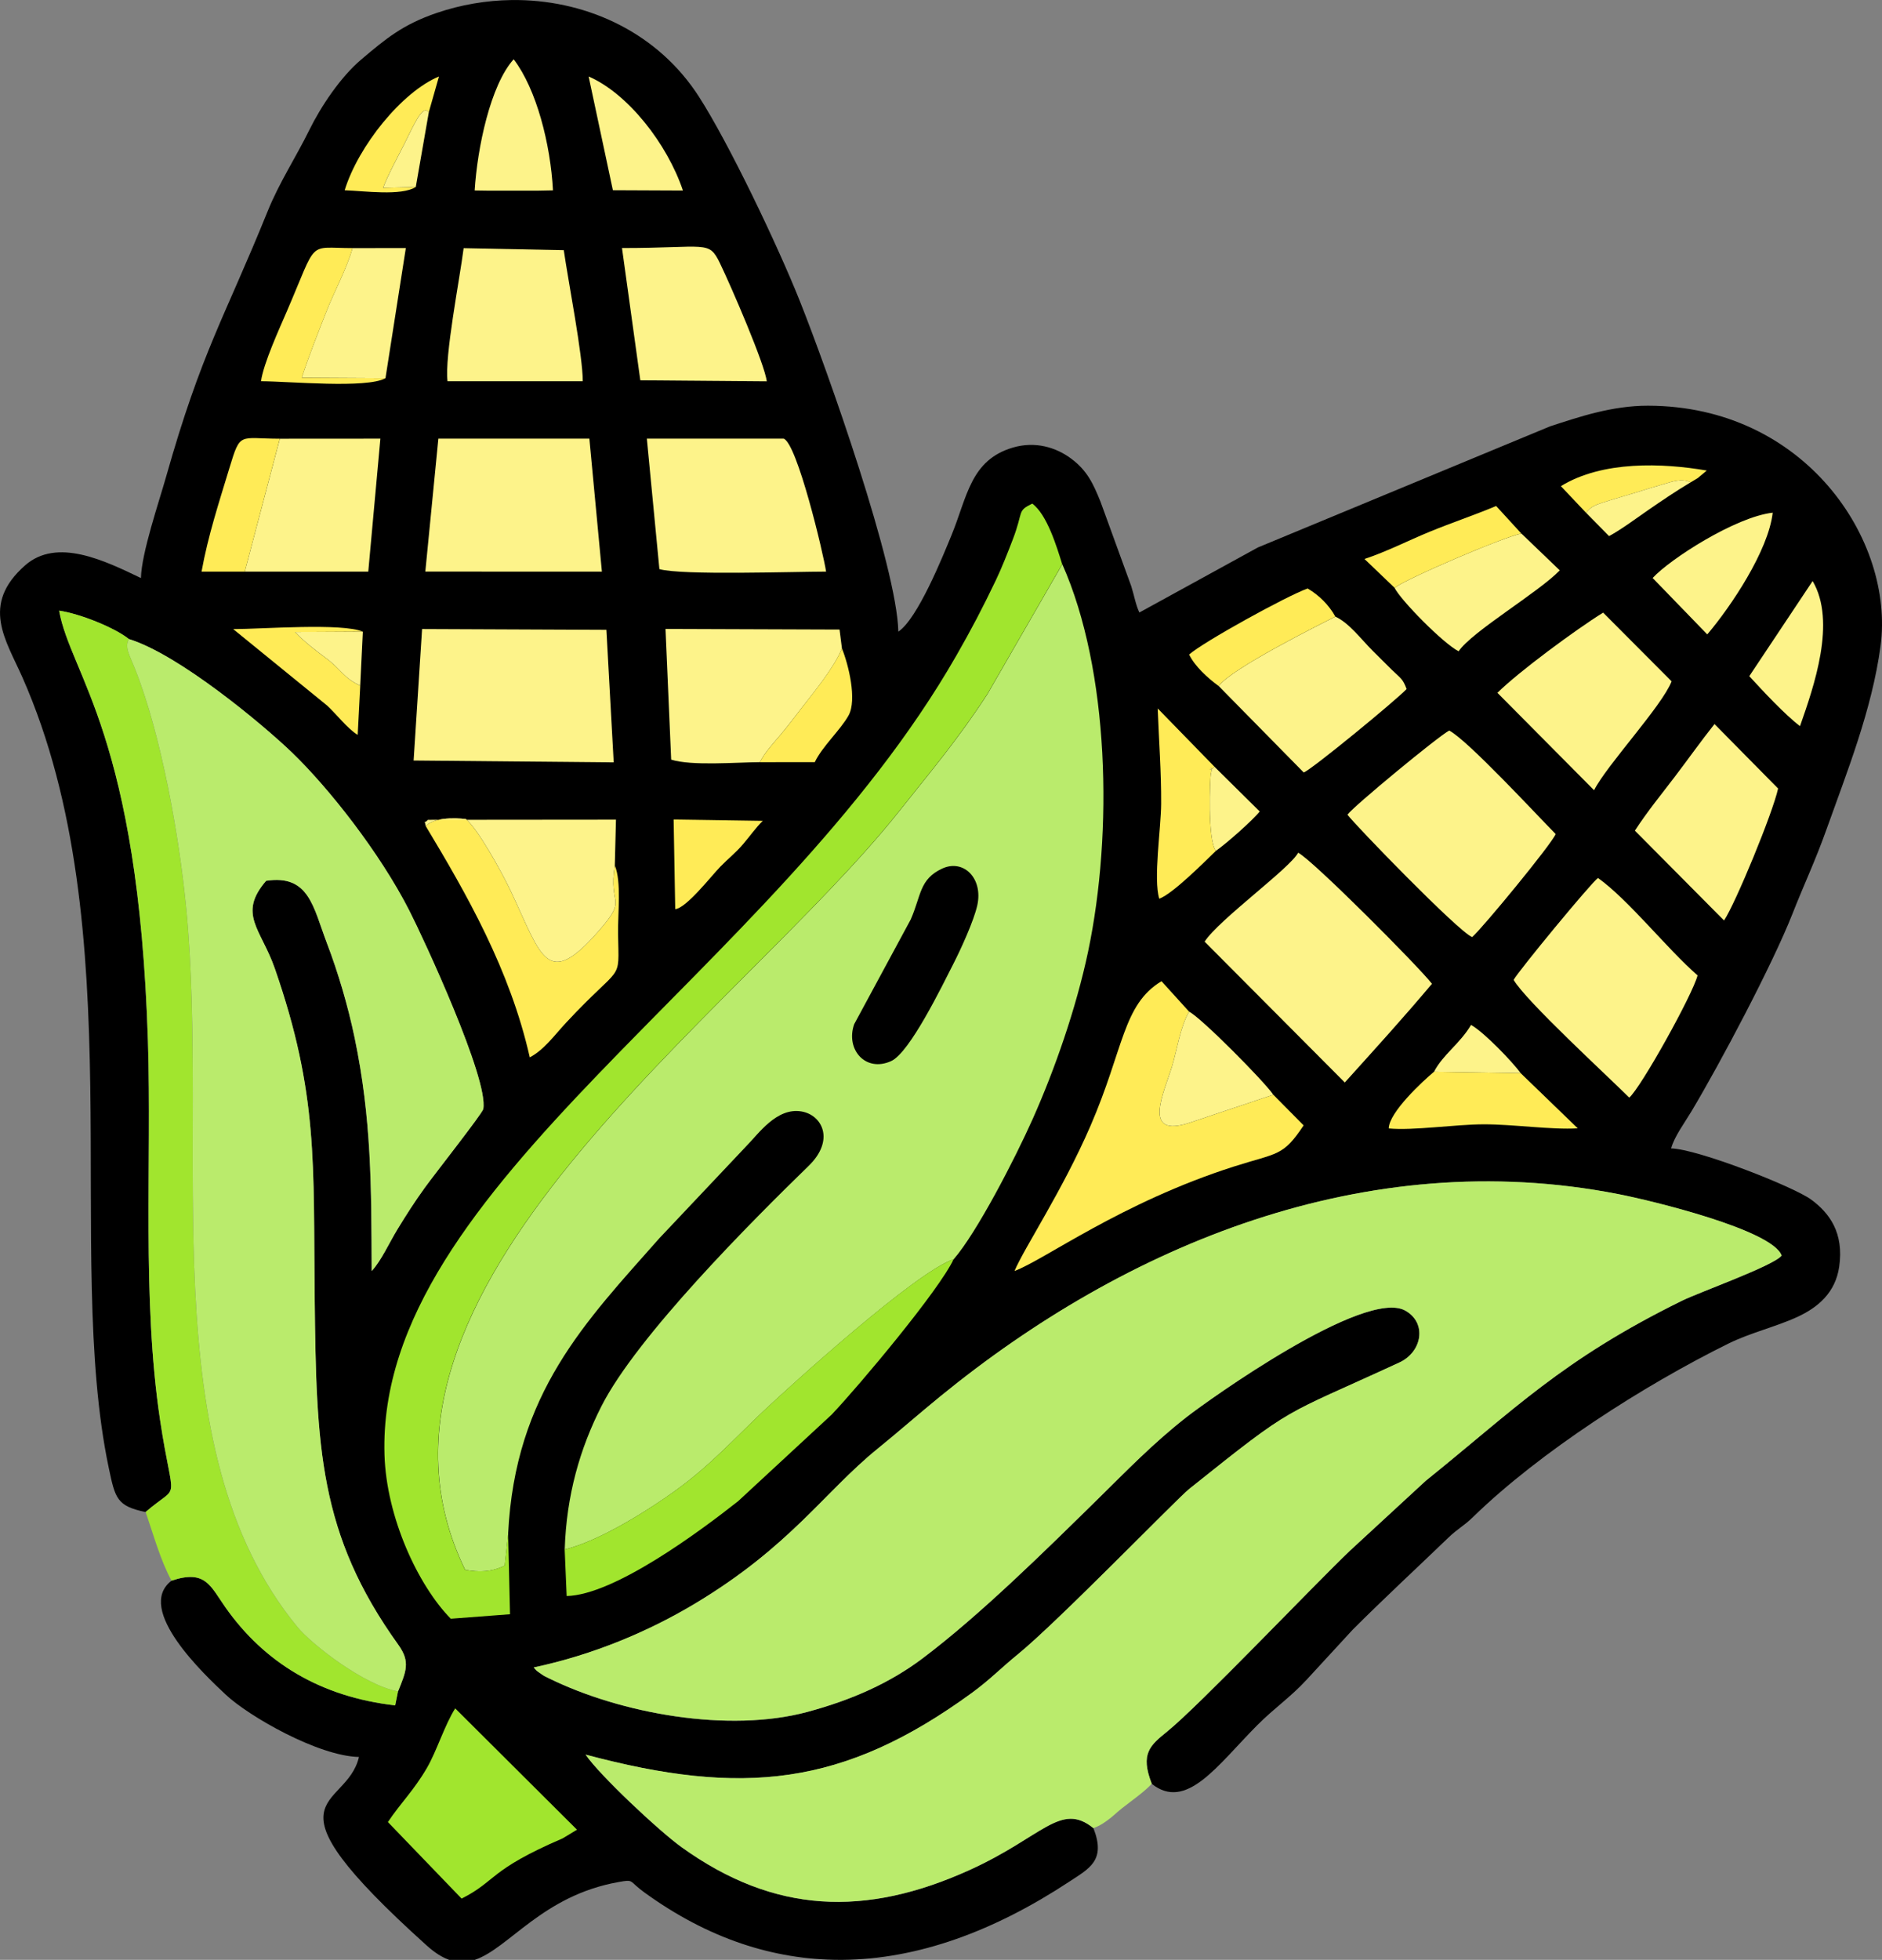 <?xml version="1.0" encoding="UTF-8"?>
<!DOCTYPE svg PUBLIC "-//W3C//DTD SVG 1.1//EN" "http://www.w3.org/Graphics/SVG/1.1/DTD/svg11.dtd">
<!-- Creator: CorelDRAW -->
<svg xmlns="http://www.w3.org/2000/svg" xml:space="preserve" width="130.15mm" height="135.45mm" version="1.1" style="shape-rendering:geometricPrecision; text-rendering:geometricPrecision; image-rendering:optimizeQuality; fill-rule:evenodd; clip-rule:evenodd"
viewBox="0 0 551.56 574.02"
 xmlns:xlink="http://www.w3.org/1999/xlink"
 xmlns:xodm="http://www.corel.com/coreldraw/odm/2003">
 <rect x="0" y="0" width="551.56" height="574.02" fill="#808080" stroke="none"/>
 <defs>
  <style type="text/css">
   <![CDATA[
    .fil0 {fill:black}
    .fil2 {fill:#A1E52E}
    .fil1 {fill:#BAEB6C}
    .fil3 {fill:#FDF38A}
    .fil4 {fill:#FFEB57}
   ]]>
  </style>
 </defs>
 <g id="Camada_x0020_1">
  <g id="_2033461011728">
   <path class="fil0" d="M42.68 442.84c10.36,-8.9 8.09,-1.17 4.22,-26.98 -5.36,-35.73 -2.42,-75.02 -3.55,-110.92 -2.8,-89.56 -22.64,-107.18 -26.03,-126.08 6.14,0.89 16.39,5.04 20.44,8.31 14.62,4.48 39.34,25.1 47.75,33.19 10.88,10.47 25.79,29.4 34.42,46.31 4.21,8.24 23.32,49.44 21.69,58.16 -0.24,1.25 -14.17,18.93 -17.1,22.98 -3.07,4.24 -5.36,7.85 -8.01,12.17 -2.41,3.93 -4.82,9.33 -7.59,12.28 -0.1,-24.83 -0.04,-44.48 -5,-68.3 -1.95,-9.35 -4.83,-19.11 -8.13,-27.74 -4.01,-10.49 -5.17,-20.17 -17.81,-18.24 -8.43,9.76 -1.46,14.15 2.54,25.66 12.82,36.88 11.26,57.21 11.69,96.42 0.48,43.82 1.18,69.22 24.53,101.71 3.56,4.95 2.28,7.76 -0.1,13.63l-0.83 4.09c-21.91,-2.5 -38.38,-12.56 -49.75,-28.71 -4.44,-6.31 -5.85,-11.14 -15.8,-7.81 -10.83,8.34 9.76,27.63 15.96,33.43 6.68,6.25 26.98,17.93 38.98,18.2 -3.74,16.05 -30.45,9.93 19.88,55.24 2.36,2.12 4.52,3.46 6.56,4.18l7.52 0c10.03,-3.39 19.82,-18.82 42.08,-22.78 4.72,-0.84 2.88,-0.39 7.59,3.02 18.67,13.55 37.86,19.73 57.21,19.76l0.86 0c22.13,-0.18 44.44,-8.4 66.4,-22.85 5.93,-3.91 10.88,-6.21 7.16,-15.7 -9.66,-7.83 -14.84,2.55 -36.39,12.29 -30.53,13.8 -57.13,12.77 -84.26,-6.68 -6.79,-4.87 -24.3,-21.36 -28.18,-27.15 45.95,12.26 75.53,9.37 113.23,-18.1 5.18,-3.78 8.64,-7.37 13.41,-11.25 11.74,-9.55 46.71,-45.64 50.21,-48.43 31.6,-25.26 26.33,-20.77 61.62,-37.06 6.72,-3.1 8.18,-11.59 1.77,-15.2 -11.82,-6.66 -57.85,26.26 -64.21,31.24 -9.8,7.67 -17.54,15.71 -25.65,23.68 -15.44,15.16 -34.76,34.25 -51.69,46.97 -9.41,7.07 -20.5,12.1 -33.74,15.65 -23.03,6.18 -54.54,0.54 -75.74,-9.87 -1.31,-0.64 -1.28,-0.59 -2.3,-1.3 -1.55,-1.08 -1.1,-0.73 -2.13,-1.86 17.55,-3.71 33.78,-10.6 47.34,-18.74 27.86,-16.72 37.87,-32.67 53.37,-45.25 6.26,-5.08 11.89,-10.05 18.35,-15.32 54.46,-44.46 124.7,-73.78 198.71,-59.35 10.03,1.96 45.28,10.52 47.97,18.02 -2.3,2.98 -23.96,10.65 -29.27,13.26 -35.18,17.31 -49.17,31.92 -75.04,52.71l-22.18 20.44c-11.3,10.81 -44.1,45.31 -53.54,52.95 -5.04,4.08 -8.04,6.48 -4.57,15.35 10.16,8.07 19.21,-5.4 30.84,-17.1 5.11,-5.14 9.78,-8.22 14.59,-13.44l13.44 -14.59c9.43,-9.43 18.39,-17.67 28.01,-26.93 2.92,-2.81 4.42,-3.31 7.32,-6.13 19.55,-19.03 50.02,-38.53 74.81,-50.76 6.49,-3.2 13.84,-4.88 20.21,-7.81 6.08,-2.8 11.16,-7.14 12.25,-14.72 1.43,-9.96 -2.89,-15.72 -8.2,-19.63 -5.12,-3.78 -33.25,-14.82 -41.06,-15 0.92,-3.45 3.99,-7.56 5.96,-10.86 8.44,-14.1 23.76,-43.02 29.6,-57.85 3.45,-8.77 6.74,-15.63 9.99,-24.77 5.94,-16.66 13.32,-34.98 15.83,-53.69 4.14,-30.93 -22.17,-70.29 -68.13,-70.36 -10.54,-0.02 -20.17,3.25 -28.72,6.04l-85.62 35.47 -34.75 19.06c-1.08,-2.26 -1.51,-4.96 -2.38,-7.71l-8.98 -24.66c-2.16,-5.37 -3.93,-9.2 -8.61,-12.69 -4.51,-3.37 -10.63,-5.16 -17.1,-3.25 -12.48,3.68 -13.36,14.44 -18.02,25.74 -2.53,6.14 -9.87,24.37 -15.55,28.18 -0.43,-19.1 -20.65,-76.19 -28.83,-96.74 -6.48,-16.28 -20.85,-46.37 -29.66,-60.03 -11.86,-18.38 -32.07,-27.9 -52.86,-28.22l-2.1 0c-7.34,0.11 -14.72,1.35 -21.8,3.76 -10.01,3.41 -14.95,7.56 -22.19,13.68 -5.95,5.04 -11.72,13.57 -15.21,20.67 -3.98,8.08 -8.75,15.27 -12.17,23.71 -12.66,31.28 -19.36,40.97 -29.79,77.84 -2.08,7.36 -7.2,22.3 -7.36,29.63 -10.58,-5.08 -24.61,-11.96 -33.97,-3.7 -13.09,11.54 -5.62,21.8 -0.75,32.82 32.51,73.57 12.05,168.65 25.28,231.46 1.9,9.01 2.35,11.21 10.82,12.98z"/>
   <path class="fil1" d="M320.46 535.46c1.31,-0.55 2.14,-0.87 4.02,-2.24 1.96,-1.42 2.33,-2 4.31,-3.57 2.7,-2.13 6.73,-4.95 8.76,-7.21 -3.47,-8.87 -0.47,-11.26 4.57,-15.35 9.44,-7.64 42.24,-42.15 53.54,-52.95l22.18 -20.44c25.86,-20.79 39.86,-35.4 75.04,-52.71 5.31,-2.61 26.97,-10.28 29.27,-13.26 -2.69,-7.51 -37.94,-16.07 -47.97,-18.02 -74.01,-14.43 -144.26,14.89 -198.71,59.35 -6.45,5.27 -12.09,10.24 -18.35,15.32 -15.5,12.58 -25.5,28.53 -53.37,45.25 -13.56,8.14 -29.79,15.02 -47.34,18.74 1.04,1.13 0.59,0.78 2.13,1.86 1.02,0.72 0.99,0.66 2.3,1.3 21.19,10.41 52.7,16.05 75.74,9.87 13.23,-3.55 24.33,-8.58 33.74,-15.65 16.92,-12.72 36.25,-31.81 51.69,-46.97 8.12,-7.97 15.85,-16 25.65,-23.68 6.36,-4.98 52.38,-37.9 64.21,-31.24 6.41,3.61 4.94,12.1 -1.77,15.2 -35.28,16.29 -30.02,11.81 -61.62,37.06 -3.49,2.79 -38.47,38.88 -50.21,48.43 -4.77,3.88 -8.23,7.47 -13.41,11.25 -37.7,27.48 -67.28,30.36 -113.23,18.1 3.88,5.8 21.39,22.28 28.18,27.15 27.13,19.46 53.73,20.48 84.26,6.68 21.55,-9.74 26.73,-20.12 36.39,-12.29z"/>
   <path class="fil1" d="M148.92 449.2c2.02,-41.21 22.74,-62.12 44.29,-86.5l25.61 -27.11c3.46,-3.49 8.81,-11.29 16.06,-10.06 6.08,1.03 9.88,8.38 2.13,15.92 -16.56,16.09 -50.34,49.89 -60.76,70.43 -6.29,12.41 -10.24,26.04 -10.75,41.95 10.61,-2.59 25.06,-11.93 32.26,-17.1 10.38,-7.45 17.58,-15.5 25.94,-23.38 8.25,-7.77 44.76,-40.87 55.79,-44.52 6.73,-7.72 17.86,-29.19 23.23,-41.24 6.32,-14.18 12.65,-32.16 16.18,-48.92 7.34,-34.92 6.23,-82.39 -7.57,-113.41l-21.93 38.01c-8.45,13.06 -16.89,23.03 -26,34.49 -47.62,59.91 -166.68,140.69 -127.07,222.04 3.95,0.73 7.68,0.7 11.59,-1.25l1.03 -9.34z"/>
   <path class="fil1" d="M116.66 495.4c2.37,-5.87 3.66,-8.68 0.1,-13.63 -23.35,-32.48 -24.05,-57.89 -24.53,-101.71 -0.43,-39.21 1.13,-59.54 -11.69,-96.42 -4,-11.51 -10.97,-15.9 -2.54,-25.66 12.63,-1.93 13.8,7.75 17.81,18.24 3.3,8.64 6.18,18.4 8.13,27.74 4.96,23.82 4.9,43.47 5,68.3 2.77,-2.95 5.18,-8.35 7.59,-12.28 2.65,-4.32 4.94,-7.93 8.01,-12.17 2.93,-4.04 16.86,-21.72 17.1,-22.98 1.64,-8.73 -17.48,-49.92 -21.69,-58.16 -8.63,-16.91 -23.54,-35.84 -34.42,-46.31 -8.41,-8.09 -33.12,-28.71 -47.75,-33.19 -1.29,2.37 0.09,4.48 1.72,8.56 7.83,19.58 13.02,49.37 15.05,70.02 6.99,71.12 -10.75,158.11 32.65,210.82 4.15,5.04 19.55,17.05 29.46,18.83z"/>
   <path class="fil2" d="M148.92 449.2l-1.03 9.34c-3.9,1.95 -7.64,1.97 -11.59,1.25 -39.61,-81.36 79.45,-162.13 127.07,-222.04 9.11,-11.46 17.55,-21.44 26,-34.49l21.93 -38.01c-1.6,-5.12 -4.42,-14.54 -8.78,-17.75 -4.56,2.25 -2.47,2.08 -5.7,10.5 -1.49,3.89 -3.23,8.3 -4.94,11.89 -3.93,8.2 -7.19,14.43 -11.56,22.05 -53.79,93.88 -170,154.87 -167.64,234.11 0.55,18.39 9.85,38.31 19.43,48.06l17.36 -1.32 -0.55 -23.58z"/>
   <path class="fil2" d="M42.68 442.84c2.24,6.48 4.33,14.17 7.59,20.12 9.95,-3.33 11.36,1.5 15.8,7.81 11.37,16.16 27.85,26.22 49.75,28.71l0.83 -4.09c-9.92,-1.78 -25.32,-13.79 -29.46,-18.83 -43.4,-52.71 -25.66,-139.7 -32.65,-210.82 -2.03,-20.65 -7.23,-50.44 -15.05,-70.02 -1.63,-4.08 -3.01,-6.19 -1.72,-8.56 -4.05,-3.28 -14.3,-7.43 -20.44,-8.31 3.39,18.9 23.23,36.52 26.03,126.08 1.12,35.9 -1.82,75.2 3.55,110.92 3.87,25.8 6.14,18.08 -4.22,26.98z"/>
   <path class="fil3" d="M353.04 275.8l41.08 41.25c8.83,-9.8 16.72,-18.42 25.55,-28.91 -4.07,-5.23 -34.95,-36.22 -39.22,-38.39 -2.36,4.54 -23.3,19.66 -27.41,26.05z"/>
   <polygon class="fil3" points="121.22,222.75 179.86,223.29 177.72,184.47 123.7,184.24 "/>
   <path class="fil4" d="M373.17 320.63l-24.48 8.19c-14.29,4.77 -7.51,-8.89 -5.19,-16.52 1.5,-4.96 2.41,-11.57 4.99,-16l-8.09 -8.92c-11.4,6.92 -10.97,19.69 -20.84,42.44 -8.23,18.99 -19.29,35.49 -22.24,42.44 8.52,-3.09 31.21,-20.03 64.33,-30.6 12.84,-4.1 14.3,-2.87 20.41,-12.05l-8.9 -8.98z"/>
   <path class="fil3" d="M394.9 238.61c2.03,2.81 32.44,34.22 36.55,35.86 3.36,-3.03 23.16,-27.09 24.48,-30.18 -5.82,-5.88 -25.66,-27.37 -31.2,-30.32 -3.11,1.58 -28.23,22.32 -29.83,24.64z"/>
   <polygon class="fil3" points="124.65,167.41 176.4,167.43 172.73,128.48 128.47,128.47 "/>
   <path class="fil3" d="M443.61 287.01c3.63,6.21 27.21,27.84 33.87,34.47 3.34,-2.78 18.55,-30.06 20.03,-35.79 -9.14,-7.99 -20.05,-21.97 -29.18,-28.54 -1.97,1.33 -23.6,27.58 -24.73,29.86z"/>
   <path class="fil2" d="M165.49 453.82l0.58 13.64c13.93,-0.28 39.16,-19.02 50.28,-27.8l27.38 -25.33c8.26,-8.7 31.64,-36.63 35.74,-45.51 -11.04,3.64 -47.54,36.74 -55.79,44.52 -8.36,7.88 -15.55,15.93 -25.94,23.38 -7.2,5.17 -21.65,14.51 -32.26,17.1z"/>
   <path class="fil3" d="M193.25 166.69c6.54,1.87 39.49,0.73 48.85,0.73 -0.77,-5.25 -8.52,-37.69 -12.45,-38.95l-40.08 0 3.68 38.22z"/>
   <path class="fil3" d="M222.68 223.24c1.69,-3.2 3.81,-5.33 5.95,-7.9 2.97,-3.57 3.56,-4.45 6.42,-8.14 3.43,-4.42 9.37,-11.59 11.7,-17.27l-0.7 -5.54 -51.01 -0.18 1.66 38.28c6.06,1.89 19.01,0.78 25.99,0.74z"/>
   <path class="fil2" d="M113.68 533.66l21.6 22.42c10.25,-5.15 7.86,-8.29 29.64,-17.65l4.18 -2.53 -35.69 -35.53c-3.08,4.82 -5.41,12.47 -8.26,17.38 -3.86,6.66 -7.66,10.22 -11.47,15.91z"/>
   <path class="fil3" d="M131.16 111.67l39.63 0c0.03,-7.45 -4.3,-29.56 -5.56,-38.39l-29.35 -0.59c-1.17,9.2 -5.63,31.73 -4.72,38.98z"/>
   <path class="fil3" d="M438.85 202.92l28.33 28.53c3.59,-7.2 19.89,-24.64 22.72,-31.89l-20.07 -20.13c-7.91,4.9 -24.81,17.35 -30.98,23.49z"/>
   <path class="fil3" d="M357.15 200.92l24.94 25.34c2.5,-1 26.9,-21.03 30.15,-24.45 -1.14,-3.07 -1.69,-3.05 -4.31,-5.61 -2.15,-2.11 -3.49,-3.45 -5.63,-5.59 -3.52,-3.52 -6.9,-8.14 -10.94,-10.01 -5.21,2.64 -30.41,15.2 -34.2,20.33z"/>
   <polygon class="fil3" points="71.74,167.42 107.93,167.43 111.48,128.48 82.01,128.5 "/>
   <path class="fil3" d="M187.65 111.39l37.06 0.3c-0.48,-4.79 -10.46,-27.89 -13.74,-34.65 -3.29,-6.77 -3.71,-4.39 -28.68,-4.39l5.37 38.74z"/>
   <path class="fil3" d="M479.13 243.28l26.14 26.32c3.34,-4.99 14.29,-31.49 15.84,-38.65l-18.64 -18.88c-4.16,5.24 -7.76,10.34 -11.65,15.45 -4.03,5.29 -7.8,9.84 -11.68,15.76z"/>
   <path class="fil4" d="M180.18 253.45c-1.97,12.16 3.92,9.26 -4.44,18.89 -15.58,17.97 -16.91,7.89 -26.23,-11.73 -2.35,-4.95 -9.33,-17.66 -12.92,-20.68 -0.18,-0.07 -8.82,-1.17 -11.81,2.03 11.92,19.81 24.68,42.01 30.48,67.73 4.14,-2.14 7.34,-6.61 10.66,-10.17 16.69,-17.92 15.46,-11.24 15.22,-25.94 -0.1,-6.11 1.05,-15.29 -0.96,-20.12z"/>
   <path class="fil3" d="M124.78 241.96c2.99,-3.2 11.63,-2.1 11.81,-2.03 3.6,3.03 10.57,15.73 12.92,20.68 9.31,19.62 10.65,29.7 26.23,11.73 8.36,-9.64 2.46,-6.73 4.44,-18.89l0.34 -13.38 -55.14 0.05c-1.07,1.39 -1.06,-0.49 -0.6,1.84z"/>
   <path class="fil0" d="M276.1 254.41c-6.7,3.13 -6.09,7.85 -9.2,14.91l-16.57 30.67c-2.57,7.38 3.34,14.21 10.86,10.78 5.44,-2.48 14.87,-21.91 18.38,-28.8 2.09,-4.11 5.83,-12.28 6.84,-16.79 1.77,-7.94 -4.04,-13.69 -10.31,-10.77z"/>
   <path class="fil3" d="M408.71 172.17c1.75,3.57 14.18,16.24 18.77,18.59 3.89,-5.78 23.4,-17.24 29.64,-23.71l-11.25 -10.79c-5.43,1.09 -33.69,13.21 -37.15,15.91z"/>
   <path class="fil3" d="M112.97 110.78l5.97 -38.12 -15.63 0.01c-1.65,5.95 -5.29,12.53 -7.69,18.66 -2.53,6.45 -5,12.64 -7.2,19.31l24.54 0.14z"/>
   <path class="fil4" d="M445.67 314.32l-25.42 -0.4c-3.26,2.71 -13.19,11.89 -13.25,16.59 7.15,0.69 19.44,-1.19 27.81,-1.21 8.76,-0.02 19.8,1.65 27.59,1.18l-16.73 -16.16z"/>
   <path class="fil4" d="M356.35 249.2c-2.54,-3.18 -1.7,-21.61 -1.5,-22.43 1.02,-4.14 -1.55,0.47 1.08,-2.2l-16.64 -17.07c0.36,9.81 1.06,18.37 1.01,27.93 -0.04,7.18 -2.33,22.04 -0.55,27.8 4.05,-1.52 13.1,-10.66 16.61,-14.03z"/>
   <path class="fil3" d="M373.17 320.63c-2.73,-4 -21.16,-22.58 -24.68,-24.33 -2.58,4.42 -3.49,11.04 -4.99,16 -2.31,7.64 -9.1,21.29 5.19,16.52l24.48 -8.19z"/>
   <path class="fil3" d="M139.11 55.79l4.22 0.06 14.57 -0.01 4.16 -0.08c-0.71,-13.5 -4.83,-29.66 -11.52,-38.4 -6.82,7.57 -10.65,25.95 -11.43,38.43z"/>
   <path class="fil3" d="M484.34 169.29l16.01 16.52c6.92,-8.13 17.92,-24.52 19.18,-35.65 -10.86,1.21 -30.1,13.58 -35.19,19.13z"/>
   <path class="fil4" d="M112.97 110.78l-24.54 -0.14c2.2,-6.67 4.67,-12.86 7.2,-19.31 2.4,-6.13 6.04,-12.7 7.69,-18.66 -13.43,-0.02 -10.08,-2.79 -19.19,18.37 -2.29,5.33 -6.88,15.29 -7.64,20.62 8.42,0.03 30.82,2.2 36.49,-0.88z"/>
   <path class="fil4" d="M71.74 167.42l10.26 -38.92c-11.93,-0.02 -11.51,-2.16 -14.73,8.47 -3.04,10.04 -6.29,19.86 -8.2,30.45l12.67 -0z"/>
   <path class="fil4" d="M357.15 200.92c3.8,-5.12 28.99,-17.69 34.2,-20.33 -1.93,-3.46 -4.7,-6.18 -8.11,-8.23 -6.16,2.18 -30.72,15.73 -34.74,19.35 1.72,3.51 5.4,6.84 8.64,9.21z"/>
   <path class="fil3" d="M512.67 198.05c3.89,4.24 10.42,11.26 14.86,14.63 4.07,-11.64 10.73,-30.54 3.7,-42.5l-18.57 27.87z"/>
   <path class="fil3" d="M179.63 55.72l20.52 0.09c-4.61,-13.72 -16.17,-28.45 -27.64,-33.41l7.11 33.33z"/>
   <path class="fil4" d="M105.57 200.82c-4.96,-2.27 -5.61,-4.85 -10.23,-8.21 -2.71,-1.97 -6.28,-4.78 -8.87,-7.48l19.87 -0.11c-5.89,-2.62 -29.58,-0.78 -37.99,-0.76l27.54 22.41c2.74,2.54 6.05,6.85 8.94,8.57l0.75 -14.42z"/>
   <path class="fil4" d="M408.71 172.17c3.47,-2.7 31.72,-14.81 37.15,-15.91l-7.39 -8.06c-6.53,2.74 -13.14,4.93 -19.47,7.54 -6.5,2.67 -12.48,5.78 -19.11,7.98l8.83 8.45z"/>
   <path class="fil4" d="M222.68 223.24l16.11 -0.02c2.16,-4.55 7.55,-9.44 9.9,-13.67 2.54,-4.58 -0.04,-14.98 -1.94,-19.62 -2.34,5.67 -8.28,12.84 -11.7,17.27 -2.86,3.69 -3.45,4.58 -6.42,8.14 -2.14,2.57 -4.26,4.7 -5.95,7.9z"/>
   <path class="fil4" d="M197.89 266.28c3.28,-0.31 10.54,-9.69 13.2,-12.42 2.52,-2.59 4.41,-3.95 6.74,-6.68 2.14,-2.51 3.59,-4.67 5.72,-6.76l-26.13 -0.39 0.47 26.25z"/>
   <path class="fil4" d="M121.85 54.79l-9.57 0.22c1.36,-3.68 4.39,-9.25 6.13,-12.68 2.89,-5.69 5.39,-11.87 7.25,-9.43l2.99 -10.5c-10.77,4.45 -23.61,20.27 -27.64,33.33 5.82,0.2 16.55,1.73 20.83,-0.95z"/>
   <path class="fil4" d="M464.85 150.2c1.66,-2.06 2.69,-2.31 6.77,-3.59 2.73,-0.86 4.82,-1.42 7.71,-2.31 2.79,-0.86 5.32,-1.67 7.77,-2.36 3,-0.85 5.59,-1.93 8.39,-0.67 0.14,-0.09 2,-1.19 2.04,-1.22l2.68 -2.23c-12.97,-2.24 -30.58,-2.92 -42.76,4.57l7.4 7.82z"/>
   <path class="fil3" d="M356.35 249.2c3,-2.05 10.9,-9.05 12.83,-11.53l-13.25 -13.1c-2.63,2.67 -0.06,-1.94 -1.08,2.2 -0.2,0.82 -1.04,19.24 1.5,22.43z"/>
   <path class="fil3" d="M420.26 313.92l25.42 0.4c-2.28,-3.16 -10.74,-12.02 -14.56,-14.13 -3.26,5.52 -8.22,8.64 -10.86,13.73z"/>
   <path class="fil3" d="M464.85 150.2l6.72 6.82c3.55,-1.9 8.5,-5.58 11.65,-7.75 4.18,-2.87 7.65,-5.24 12.27,-8.01 -2.81,-1.26 -5.39,-0.17 -8.39,0.67 -2.44,0.69 -4.97,1.5 -7.77,2.36 -2.89,0.89 -4.98,1.45 -7.71,2.31 -4.08,1.29 -5.11,1.54 -6.77,3.59z"/>
   <path class="fil3" d="M105.57 200.82l0.77 -15.81 -19.87 0.11c2.59,2.71 6.17,5.51 8.87,7.48 4.61,3.37 5.26,5.94 10.23,8.21z"/>
   <path class="fil3" d="M121.85 54.79l3.82 -21.89c-1.86,-2.44 -4.37,3.74 -7.25,9.43 -1.74,3.43 -4.77,9 -6.13,12.68l9.57 -0.22z"/>
  </g>
 </g>
</svg>
